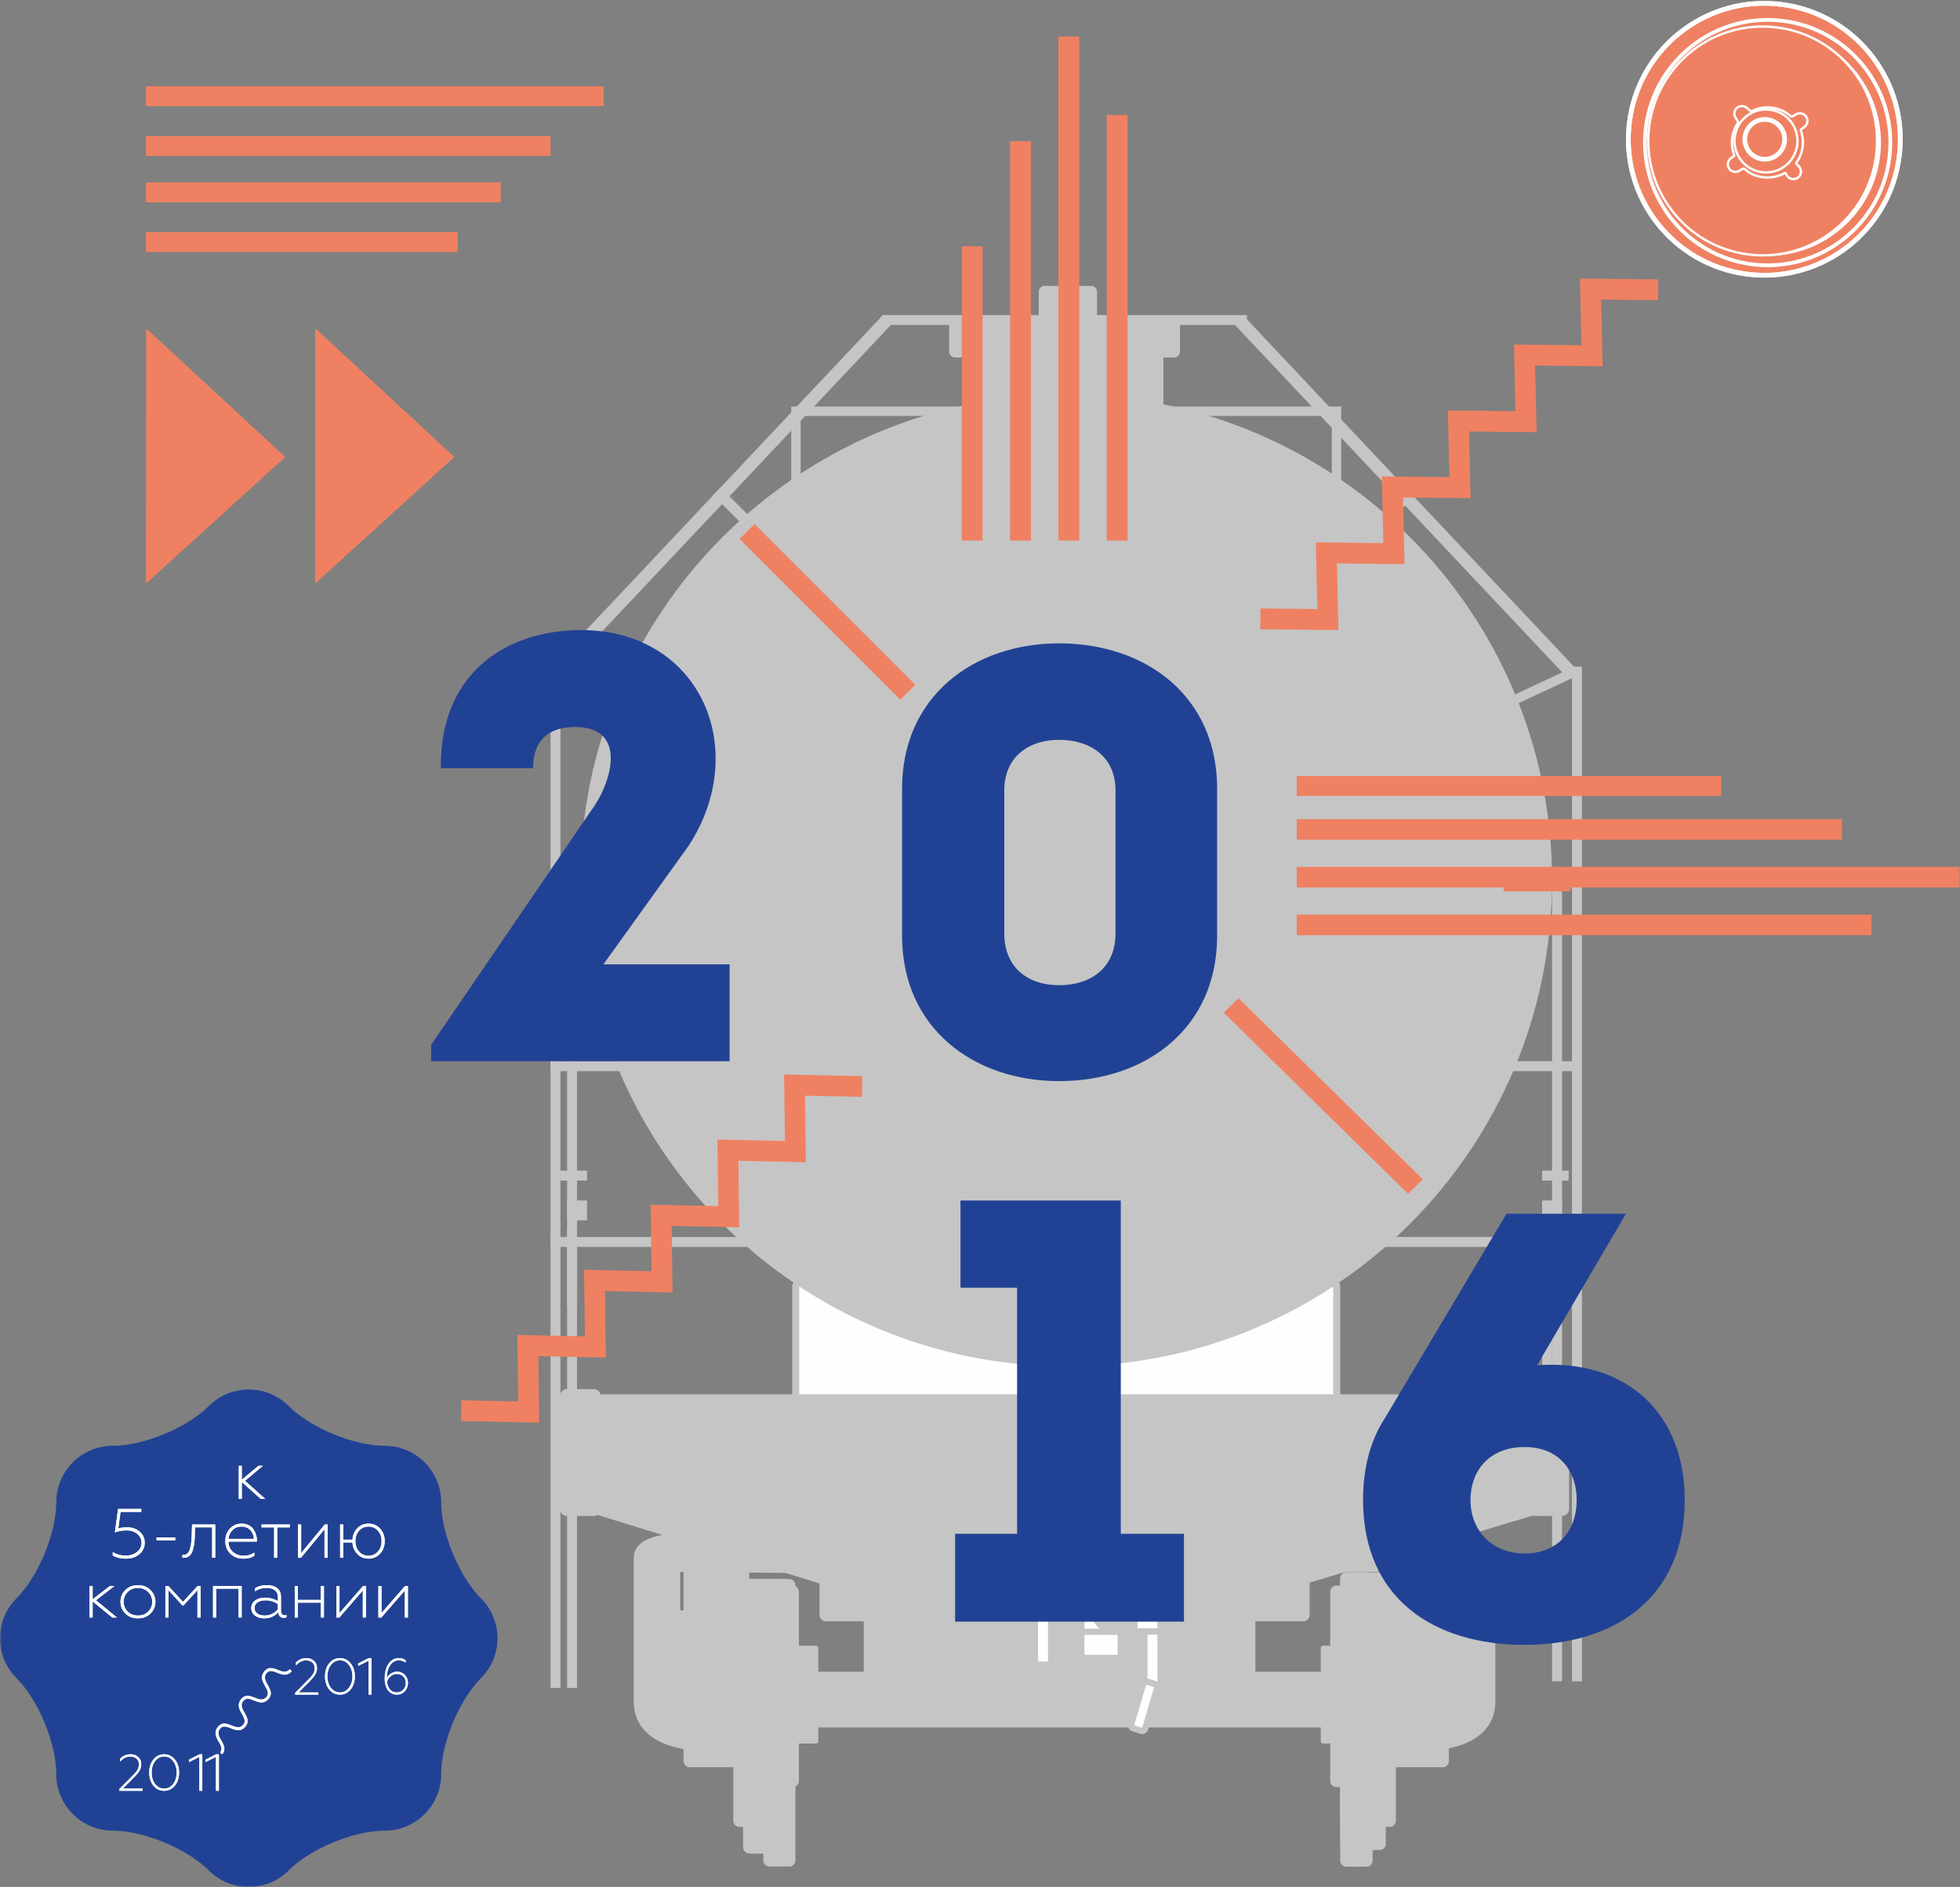 <svg xmlns="http://www.w3.org/2000/svg" xmlns:xlink="http://www.w3.org/1999/xlink" width="591" height="569" viewBox="0 0 591 569">
    <rect x="0" y="0" width="591" height="569" fill="#808080" stroke="none"/>
    <defs>
        <path id="a" d="M0 569h591V0H0z"/>
    </defs>
    <g fill="none" fill-rule="evenodd">
        <path fill="#C5C5C5" d="M430.985 526S449 526 449 513.167v-43.62c0-7.703-25.735-5.136-25.735-5.136L375 472.107h63.707v15.402h-7.722V526z"/>
        <path stroke="#C5C5C5" stroke-linecap="round" stroke-linejoin="round" stroke-width="3.788" d="M430.985 526S449 526 449 513.167v-43.62c0-7.703-25.735-5.136-25.735-5.136L375 472.107h63.707v15.402h-7.722V526z"/>
        <path fill="#C5C5C5" d="M430.985 526S449 526 449 513.168v-43.62c0-7.704-25.736-5.138-25.736-5.138L375 472.11h63.705v15.4h-7.72V526zM210.885 526S193 526 193 513.167v-43.62c0-7.703 25.55-5.136 25.55-5.136l56.45 8.355-71.779-.659v15.402h7.664V526z"/>
        <path stroke="#C5C5C5" stroke-linecap="round" stroke-linejoin="round" stroke-width="3.788" d="M210.885 526S193 526 193 513.167v-43.62c0-7.703 25.55-5.136 25.55-5.136l56.45 8.355-71.779-.659v15.402h7.664V526z"/>
        <path fill="#C5C5C5" d="M210.886 526S193 526 193 513.168v-43.62c0-7.704 25.55-5.138 25.55-5.138l56.45 8.356-71.779-.657v15.4h7.665V526z"/>
        <mask id="b" fill="#fff">
            <use xlink:href="#a"/>
        </mask>
        <path stroke="#C5C5C5" stroke-width="2.835" d="M240 177h163v-53H240z" mask="url(#b)"/>
        <path fill="#C5C5C5" d="M171 509h3V370h-3z" mask="url(#b)"/>
        <path stroke="#C5C5C5" stroke-linecap="round" stroke-linejoin="round" stroke-width="4.258" d="M241 445h161v-57H241z" mask="url(#b)"/>
        <path fill="#FEFEFE" d="M241 445h161v-57H241z" mask="url(#b)"/>
        <path stroke="#C5C5C5" stroke-linecap="round" stroke-linejoin="round" stroke-width="3.588" d="M288 103h66v-3h-66z" mask="url(#b)"/>
        <path fill="#FEFEFE" d="M288 103h66v-3h-66z" mask="url(#b)"/>
        <path stroke="#C5C5C5" stroke-linecap="round" stroke-linejoin="round" stroke-width="3.588" d="M315 91h14v-3h-14z" mask="url(#b)"/>
        <path fill="#C5C5C5" d="M315 91h14v-3h-14z" mask="url(#b)"/>
        <path stroke="#C5C5C5" stroke-linecap="round" stroke-linejoin="round" stroke-width="3.588" d="M327 97h2v-6h-2z" mask="url(#b)"/>
        <path fill="#C5C5C5" d="M327 97h2v-6h-2z" mask="url(#b)"/>
        <path stroke="#C5C5C5" stroke-linecap="round" stroke-linejoin="round" stroke-width="3.588" d="M315 97h2v-6h-2z" mask="url(#b)"/>
        <path fill="#C5C5C5" d="M315 97h12v-6h-12z" mask="url(#b)"/>
        <path stroke="#C5C5C5" stroke-linecap="round" stroke-linejoin="round" stroke-width="3.588" d="M288 100h66v-3h-66z" mask="url(#b)"/>
        <path fill="#C5C5C5" d="M288 100h66v-3h-66z" mask="url(#b)"/>
        <path stroke="#C5C5C5" stroke-linecap="round" stroke-linejoin="round" stroke-width="3.588" d="M292 132h57v-29h-57z" mask="url(#b)"/>
        <path fill="#C5C5C5" d="M292 132h57v-29h-57z" mask="url(#b)"/>
        <path stroke="#C5C5C5" stroke-linecap="round" stroke-linejoin="round" stroke-width="3.588" d="M288 106h66v-3h-66z" mask="url(#b)"/>
        <path fill="#C5C5C5" d="M288 106h66v-3h-66z" mask="url(#b)"/>
        <path stroke="#C5C5C5" stroke-linecap="round" stroke-linejoin="round" stroke-width="3.588" d="M310 109h6v-6h-6z" mask="url(#b)"/>
        <path fill="#C5C5C5" d="M310 109h6v-6h-6z" mask="url(#b)"/>
        <path stroke="#C5C5C5" stroke-linecap="round" stroke-linejoin="round" stroke-width="3.588" d="M327 109h6v-6h-6z" mask="url(#b)"/>
        <path fill="#C5C5C5" d="M327 109h6v-6h-6z" mask="url(#b)"/>
        <path stroke="#C5C5C5" stroke-linecap="round" stroke-linejoin="round" stroke-width="3.588" d="M310 103h6v-6h-6z" mask="url(#b)"/>
        <path fill="#C5C5C5" d="M310 103h6v-6h-6z" mask="url(#b)"/>
        <path stroke="#C5C5C5" stroke-linecap="round" stroke-linejoin="round" stroke-width="3.588" d="M327 103h6v-6h-6z" mask="url(#b)"/>
        <path fill="#C5C5C5" d="M327 103h6v-6h-6zM474 507h3V201h-3zM166 323h308v-3H166zM166 376h308v-3H166zM426 150.15L400.15 176l-2.15-2.157L423.849 148zM169 270h20v-3h-20z" mask="url(#b)"/>
        <path fill="#C5C5C5" d="M476 203.573L430.208 225 429 222.434 474.79 201zM166 509h3V201h-3z" mask="url(#b)"/>
        <path fill="#C5C5C5" d="M168.761 204L166 201.41 266.239 95 269 97.598z" mask="url(#b)"/>
        <path fill="#C5C5C5" d="M215 149.304L242.696 177l2.304-2.31L217.304 147zM166 203.573L211.798 225l1.202-2.566L167.21 201z" mask="url(#b)"/>
        <path fill="#C5C5C5" d="M175 265.504C175 346.415 240.596 412 321.507 412 402.42 412 468 346.415 468 265.504 468 184.59 402.42 119 321.507 119 240.597 119 175 184.59 175 265.504M462 454.761l-70.068 21.058-142.158.181L181 454.761V423h280.28z" mask="url(#b)"/>
        <path stroke="#C5C5C5" stroke-linecap="round" stroke-linejoin="round" stroke-width="4.414" d="M462 454.761l-70.068 21.058-142.158.181L181 454.761V423h280.28z" mask="url(#b)"/>
        <path fill="#C5C5C5" d="M462 454.762l-70.07 21.059-142.155.179L181 454.762V423h280.278z" mask="url(#b)"/>
        <path fill="#C5C5C5" d="M177 429h292v-6H177z" mask="url(#b)"/>
        <path stroke="#C5C5C5" stroke-linecap="round" stroke-linejoin="round" stroke-width="5.111" d="M177 429h292v-6H177z" mask="url(#b)"/>
        <path fill="#C5C5C5" d="M177 429h292v-6H177zM171 394h3V264h-3z" mask="url(#b)"/>
        <path fill="#C5C5C5" d="M171 368h6v-6h-6zM169 356h8v-3h-8zM171 455h8v-34h-8z" mask="url(#b)"/>
        <path stroke="#C5C5C5" stroke-linecap="round" stroke-linejoin="round" stroke-width="4.258" d="M171 455h8v-34h-8z" mask="url(#b)"/>
        <path fill="#C5C5C5" d="M171 455h8v-34h-8zM468 507h3V264h-3z" mask="url(#b)"/>
        <path fill="#C5C5C5" d="M465 368h6v-6h-6zM465 419h3v-50h-3zM465 356h8v-3h-8zM463 455h8v-34h-8z" mask="url(#b)"/>
        <path stroke="#C5C5C5" stroke-linecap="round" stroke-linejoin="round" stroke-width="4.258" d="M463 455h8v-34h-8z" mask="url(#b)"/>
        <path fill="#C5C5C5" d="M463 455h8v-34h-8zM266 98h110v-3H266z" mask="url(#b)"/>
        <path fill="#C5C5C5" d="M472.24 204l2.76-2.59L374.762 95 372 97.598zM319 460h6v-6h-6z" mask="url(#b)"/>
        <path stroke="#C5C5C5" stroke-linecap="round" stroke-linejoin="round" stroke-width="4.093" d="M319 460h6v-6h-6z" mask="url(#b)"/>
        <path fill="#C5C5C5" d="M319 460h6v-6h-6zM263 510h113v-21H263z" mask="url(#b)"/>
        <path stroke="#C5C5C5" stroke-linecap="round" stroke-linejoin="round" stroke-width="5.091" d="M263 510h113v-21H263z" mask="url(#b)"/>
        <path fill="#C5C5C5" d="M263 510h113v-21H263zM403 537h7v-57h-7z" mask="url(#b)"/>
        <path stroke="#C5C5C5" stroke-linecap="round" stroke-linejoin="round" stroke-width="3.788" d="M403 537h7v-57h-7z" mask="url(#b)"/>
        <path fill="#C5C5C5" d="M403 537h7v-57h-7zM232 537h7v-57h-7z" mask="url(#b)"/>
        <path stroke="#C5C5C5" stroke-linecap="round" stroke-linejoin="round" stroke-width="3.788" d="M232 537h7v-57h-7z" mask="url(#b)"/>
        <path fill="#C5C5C5" d="M232 537h7v-57h-7z" mask="url(#b)"/>
        <path fill="#C5C5C5" d="M210 519h219v-13H210z" mask="url(#b)"/>
        <path stroke="#C5C5C5" stroke-linecap="round" stroke-linejoin="round" stroke-width="3.788" d="M210 519h219v-13H210z" mask="url(#b)"/>
        <path fill="#C5C5C5" d="M210 519h219v-13H210zM249 487h144v-13H249z" mask="url(#b)"/>
        <path stroke="#C5C5C5" stroke-linecap="round" stroke-linejoin="round" stroke-width="3.788" d="M249 487h144v-13H249z" mask="url(#b)"/>
        <path fill="#C5C5C5" d="M249 487h144v-13H249zM223 549h13v-69h-13z" mask="url(#b)"/>
        <path stroke="#C5C5C5" stroke-linecap="round" stroke-linejoin="round" stroke-width="3.788" d="M223 549h13v-69h-13z" mask="url(#b)"/>
        <path fill="#C5C5C5" d="M223 549h13v-69h-13zM406 549h13v-69h-13z" mask="url(#b)"/>
        <path stroke="#C5C5C5" stroke-linecap="round" stroke-linejoin="round" stroke-width="3.788" d="M406 549h13v-69h-13z" mask="url(#b)"/>
        <path fill="#C5C5C5" d="M406 549h13v-69h-13zM308 492h26v-32h-26z" mask="url(#b)"/>
        <path stroke="#C5C5C5" stroke-linecap="round" stroke-linejoin="round" stroke-width="3.788" d="M308 492h26v-32h-26z" mask="url(#b)"/>
        <path fill="#C5C5C5" d="M308 492h26v-32h-26z" mask="url(#b)"/>
        <path fill="#C5C5C5" d="M304 467.089c0-2.814 2.388-5.089 5.331-5.089h5.337c2.95 0 5.332 2.275 5.332 5.089V490h-10.669c-2.943 0-5.331-2.285-5.331-5.094v-17.817z" mask="url(#b)"/>
        <path stroke="#C5C5C5" stroke-linecap="round" stroke-linejoin="round" stroke-width="3.788" d="M304 467.089c0-2.814 2.388-5.089 5.331-5.089h5.337c2.95 0 5.332 2.275 5.332 5.089V490h-10.669c-2.943 0-5.331-2.285-5.331-5.094v-17.817z" mask="url(#b)"/>
        <path fill="#C5C5C5" d="M304 467.088c0-2.814 2.388-5.088 5.331-5.088h5.337c2.95 0 5.332 2.274 5.332 5.088V490h-10.669c-2.943 0-5.331-2.287-5.331-5.095v-17.817z" mask="url(#b)"/>
        <path fill="#C5C5C5" d="M306 475h7v-7h-7z" mask="url(#b)"/>
        <path stroke="#C5C5C5" stroke-linecap="round" stroke-linejoin="round" stroke-width="3.788" d="M306 475h7v-7h-7z" mask="url(#b)"/>
        <path fill="#C5C5C5" d="M306 475h7v-7h-7z" mask="url(#b)"/>
        <path fill="#FEFEFE" d="M327 499h10v-16h-10z" mask="url(#b)"/>
        <path stroke="#C5C5C5" stroke-linecap="round" stroke-linejoin="round" stroke-width="3.788" d="M327 499h10v-16h-10z" mask="url(#b)"/>
        <path fill="#FEFEFE" d="M327 499h10v-16h-10z" mask="url(#b)"/>
        <path fill="#FEFEFE" d="M327 499h10v-6h-10z" mask="url(#b)"/>
        <path stroke="#C5C5C5" stroke-linecap="round" stroke-linejoin="round" stroke-width="3.788" d="M327 499h10v-6h-10z" mask="url(#b)"/>
        <path fill="#FEFEFE" d="M327 499h10v-6h-10z" mask="url(#b)"/>
        <path fill="#C5C5C5" d="M313 488h3v-23h-3z" mask="url(#b)"/>
        <path stroke="#C5C5C5" stroke-linecap="round" stroke-linejoin="round" stroke-width="3.788" d="M313 488h3v-23h-3z" mask="url(#b)"/>
        <path fill="#C5C5C5" d="M313 488h3v-23h-3zM321 478h7v-18h-7z" mask="url(#b)"/>
        <path stroke="#C5C5C5" stroke-linecap="round" stroke-linejoin="round" stroke-width="3.788" d="M321 478h7v-18h-7z" mask="url(#b)"/>
        <path fill="#C5C5C5" d="M321 478h7v-18h-7zM347 485.925c0 2.802-2.386 5.075-5.33 5.075h-5.339c-2.944 0-5.331-2.273-5.331-5.075V458h10.67c2.944 0 5.33 2.267 5.33 5.075v22.85z" mask="url(#b)"/>
        <path stroke="#C5C5C5" stroke-linecap="round" stroke-linejoin="round" stroke-width="3.788" d="M347 485.925c0 2.802-2.386 5.075-5.33 5.075h-5.339c-2.944 0-5.331-2.273-5.331-5.075V458h10.67c2.944 0 5.33 2.267 5.33 5.075v22.85z" mask="url(#b)"/>
        <path fill="#C5C5C5" d="M347 485.926c0 2.8-2.386 5.074-5.33 5.074h-5.339c-2.944 0-5.331-2.273-5.331-5.074V458h10.67c2.944 0 5.33 2.267 5.33 5.075v22.85z" mask="url(#b)"/>
        <path fill="#C5C5C5" d="M331 461h10v-3h-10z" mask="url(#b)"/>
        <path stroke="#C5C5C5" stroke-linecap="round" stroke-linejoin="round" stroke-width="3.788" d="M331 461h10v-3h-10z" mask="url(#b)"/>
        <path fill="#C5C5C5" d="M331 461h10v-3h-10z" mask="url(#b)"/>
        <path fill="#C5C5C5" d="M339 488h3v-28h-3z" mask="url(#b)"/>
        <path stroke="#C5C5C5" stroke-linecap="round" stroke-linejoin="round" stroke-width="3.788" d="M339 488h3v-28h-3z" mask="url(#b)"/>
        <path fill="#C5C5C5" d="M339 488h3v-28h-3zM306 473h10v-3h-10z" mask="url(#b)"/>
        <path stroke="#C5C5C5" stroke-linecap="round" stroke-linejoin="round" stroke-width="3.788" d="M306 473h10v-3h-10z" mask="url(#b)"/>
        <path fill="#C5C5C5" d="M306 473h10v-3h-10z" mask="url(#b)"/>
        <path fill="#FEFEFE" d="M346 508h3v-20h-3z" mask="url(#b)"/>
        <path stroke="#C5C5C5" stroke-linecap="round" stroke-linejoin="round" stroke-width="3.788" d="M346 508h3v-20h-3z" mask="url(#b)"/>
        <path fill="#FEFEFE" d="M346 508h3v-20h-3z" mask="url(#b)"/>
        <path fill="#FEFEFE" d="M343 491h6v-3h-6z" mask="url(#b)"/>
        <path stroke="#C5C5C5" stroke-linecap="round" stroke-linejoin="round" stroke-width="3.788" d="M343 491h6v-3h-6z" mask="url(#b)"/>
        <path fill="#FEFEFE" d="M343 491h6v-3h-6zM342 520.257l2.387.743L348 508.743l-2.387-.743z" mask="url(#b)"/>
        <path stroke="#C5C5C5" stroke-linecap="round" stroke-linejoin="round" stroke-width="3.788" d="M342 520.257l2.387.743L348 508.743l-2.387-.743z" mask="url(#b)"/>
        <path fill="#FEFEFE" d="M342 520.257l2.387.743L348 508.743l-2.387-.743zM313 501h3v-13h-3z" mask="url(#b)"/>
        <path stroke="#C5C5C5" stroke-linecap="round" stroke-linejoin="round" stroke-width="3.788" d="M313 501h3v-13h-3z" mask="url(#b)"/>
        <path fill="#FEFEFE" d="M313 501h3v-13h-3z" mask="url(#b)"/>
        <path fill="#C5C5C5" d="M208 531h16v-57h-16z" mask="url(#b)"/>
        <path stroke="#C5C5C5" stroke-linecap="round" stroke-linejoin="round" stroke-width="3.788" d="M208 531h16v-57h-16z" mask="url(#b)"/>
        <path fill="#C5C5C5" d="M208 531h16v-57h-16zM419 531h16v-57h-16z" mask="url(#b)"/>
        <path stroke="#C5C5C5" stroke-linecap="round" stroke-linejoin="round" stroke-width="3.788" d="M419 531h16v-57h-16z" mask="url(#b)"/>
        <path fill="#C5C5C5" d="M419 531h16v-57h-16zM406 556h10v-80h-10z" mask="url(#b)"/>
        <path stroke="#C5C5C5" stroke-linecap="round" stroke-linejoin="round" stroke-width="3.725" d="M406 556h10v-80h-10z" mask="url(#b)"/>
        <path fill="#C5C5C5" d="M406 556h10v-80h-10z" mask="url(#b)"/>
        <path fill="#C5C5C5" d="M406 561h6v-85h-6z" mask="url(#b)"/>
        <path stroke="#C5C5C5" stroke-linecap="round" stroke-linejoin="round" stroke-width="3.788" d="M406 561h6v-85h-6z" mask="url(#b)"/>
        <path fill="#C5C5C5" d="M406 561h6v-85h-6zM226 557h10v-79h-10z" mask="url(#b)"/>
        <path stroke="#C5C5C5" stroke-linecap="round" stroke-linejoin="round" stroke-width="3.878" d="M226 557h10v-79h-10z" mask="url(#b)"/>
        <path fill="#C5C5C5" d="M226 557h10v-79h-10z" mask="url(#b)"/>
        <path fill="#C5C5C5" d="M232 561h6v-83h-6z" mask="url(#b)"/>
        <path stroke="#C5C5C5" stroke-linecap="round" stroke-linejoin="round" stroke-width="3.679" d="M232 561h6v-83h-6z" mask="url(#b)"/>
        <path fill="#C5C5C5" d="M232 561h6v-83h-6zM240 525h6v-28h-6z" mask="url(#b)"/>
        <path stroke="#C5C5C5" stroke-linecap="round" stroke-linejoin="round" stroke-width="1.5" d="M240 525h6v-28h-6z" mask="url(#b)"/>
        <path fill="#C5C5C5" d="M240 525h6v-28h-6zM399 525h6v-28h-6z" mask="url(#b)"/>
        <path stroke="#C5C5C5" stroke-linecap="round" stroke-linejoin="round" stroke-width="1.5" d="M399 525h6v-28h-6z" mask="url(#b)"/>
        <path fill="#C5C5C5" d="M399 525h6v-28h-6z" mask="url(#b)"/>
        <path fill="#EF8162" d="M537.144 1.328c22.44 2.837 38.367 23.373 35.528 45.818-2.838 22.44-23.375 38.365-45.815 35.526-22.442-2.838-38.368-23.375-35.53-45.816 2.841-22.445 23.377-38.368 45.817-35.528" mask="url(#b)"/>
        <path stroke="#FEFEFE" stroke-width=".567" d="M537.144 1.328c22.44 2.837 38.367 23.373 35.528 45.818-2.838 22.44-23.375 38.365-45.815 35.526-22.442-2.838-38.368-23.375-35.53-45.816 2.841-22.445 23.377-38.368 45.817-35.528z" mask="url(#b)"/>
        <path stroke="#FEFEFE" stroke-linecap="round" stroke-linejoin="round" stroke-width="1.417" d="M537.144 1.329c22.457 2.84 38.368 23.355 35.528 45.817-2.84 22.458-23.358 38.366-45.817 35.526-22.458-2.842-38.368-23.356-35.527-45.816 2.842-22.461 23.357-38.37 45.816-35.527" mask="url(#b)"/>
        <path stroke="#FEFEFE" stroke-width="1.417" d="M537.144 1.329c22.457 2.84 38.368 23.355 35.528 45.817-2.84 22.458-23.358 38.366-45.817 35.526-22.458-2.842-38.368-23.356-35.527-45.816 2.842-22.461 23.357-38.37 45.816-35.527M515.75 23.225a2.387 2.387 0 0 1 2.068 2.665 2.386 2.386 0 1 1-2.068-2.666" mask="url(#b)"/>
        <path fill="#EF8162" d="M515.813 23.02a2.501 2.501 0 0 1 2.167 2.793 2.501 2.501 0 1 1-2.167-2.793" mask="url(#b)"/>
        <path stroke="#FEFEFE" stroke-linecap="round" stroke-linejoin="round" stroke-width=".597" d="M515.813 23.02a2.501 2.501 0 0 1 2.167 2.793 2.501 2.501 0 1 1-2.167-2.793z" mask="url(#b)"/>
        <path fill="#EF8162" d="M537.642 6.296c20.27 2.564 34.626 21.079 32.062 41.348-2.564 20.266-21.077 34.623-41.346 32.06-20.267-2.563-34.625-21.079-32.062-41.344 2.565-20.27 21.08-34.628 41.346-32.064m-.425 3.368c18.408 2.327 31.446 19.145 29.117 37.553-2.329 18.408-19.14 31.446-37.551 29.117-18.408-2.327-31.446-19.141-29.118-37.55 2.327-18.407 19.144-31.45 37.552-29.12" mask="url(#b)"/>
        <path stroke="#FEFEFE" stroke-linecap="round" stroke-linejoin="round" stroke-width="1.134" d="M537.642 6.296c20.27 2.564 34.626 21.079 32.062 41.348-2.564 20.266-21.077 34.623-41.346 32.06-20.267-2.563-34.625-21.079-32.062-41.344 2.565-20.27 21.08-34.628 41.346-32.064zm-.425 3.368c18.408 2.327 31.446 19.145 29.117 37.553-2.329 18.408-19.14 31.446-37.551 29.117-18.408-2.327-31.446-19.141-29.118-37.55 2.327-18.407 19.144-31.45 37.552-29.12z" mask="url(#b)"/>
        <path fill="#EF8162" d="M535.828 8.276c18.884 2.388 32.285 19.668 29.896 38.554-2.389 18.883-19.67 32.282-38.554 29.894-18.882-2.388-32.283-19.669-29.894-38.552 2.389-18.886 19.669-32.285 38.552-29.896m-20.901 14.773a2.656 2.656 0 1 1-.667 5.27 2.656 2.656 0 0 1 .667-5.27" mask="url(#b)"/>
        <path stroke="#FEFEFE" stroke-width=".216" d="M535.828 8.276c18.884 2.388 32.285 19.668 29.896 38.554-2.389 18.883-19.67 32.282-38.554 29.894-18.882-2.388-32.283-19.669-29.894-38.552 2.389-18.886 19.669-32.285 38.552-29.896zm-20.901 14.773a2.656 2.656 0 1 1-.667 5.27 2.656 2.656 0 0 1 .667-5.27z" mask="url(#b)"/>
        <path fill="#EF8162" d="M535.828 8.276c18.884 2.388 32.285 19.667 29.896 38.555-2.389 18.883-19.67 32.282-38.554 29.893-18.882-2.388-32.283-19.668-29.894-38.551 2.389-18.887 19.669-32.286 38.552-29.897" mask="url(#b)"/>
        <path stroke="#FEFEFE" stroke-linecap="round" stroke-linejoin="round" stroke-width=".709" d="M535.828 8.276c18.884 2.388 32.285 19.667 29.896 38.555-2.389 18.883-19.67 32.282-38.554 29.893-18.882-2.388-32.283-19.668-29.894-38.551 2.389-18.887 19.669-32.286 38.552-29.897z" mask="url(#b)"/>
        <path fill="#EF8162" d="M531.582 53.444a10.76 10.76 0 0 0 5.718-.843c1.516-.673.774-.675 1.563.435.36.504.925.862 1.592.946 1.259.157 2.41-.722 2.568-1.963a2.242 2.242 0 0 0-.512-1.734c-1.329-1.58-1.109-.393.027-2.687a10.477 10.477 0 0 0 .965-6.2c-.457-3.012-1.132-1.644.717-3.248a2.27 2.27 0 0 0 .762-1.417c.158-1.244-.734-2.378-1.992-2.535a2.317 2.317 0 0 0-1.458.297c-2.04 1.195-.912.615-3.395-.755a10.844 10.844 0 0 0-7.424-1.113c-2.734.57-2.136 1.646-3.87.003a2.295 2.295 0 0 0-1.301-.612c-1.258-.158-2.407.723-2.565 1.966a2.23 2.23 0 0 0 .34 1.502c1.347 2.084.706.91-.376 3.679-.304.78-.517 1.607-.63 2.475a10.43 10.43 0 0 0 .175 3.637c.632 2.778.705 1.102-.853 2.712-.326.341-.55.779-.615 1.282-.159 1.24.733 2.375 1.99 2.532a2.305 2.305 0 0 0 1.587-.38c1.775-1.2 1.218-.203 3.395.917 1.09.56 2.3.943 3.592 1.104" mask="url(#b)"/>
        <path stroke="#FEFEFE" stroke-width=".216" d="M531.582 53.444a10.76 10.76 0 0 0 5.718-.843c1.516-.673.774-.675 1.563.435.36.504.925.862 1.592.946 1.259.157 2.41-.722 2.568-1.963a2.242 2.242 0 0 0-.512-1.734c-1.329-1.58-1.109-.393.027-2.687a10.477 10.477 0 0 0 .965-6.2c-.457-3.012-1.132-1.644.717-3.248a2.27 2.27 0 0 0 .762-1.417c.158-1.244-.734-2.378-1.992-2.535a2.317 2.317 0 0 0-1.458.297c-2.04 1.195-.912.615-3.395-.755a10.844 10.844 0 0 0-7.424-1.113c-2.734.57-2.136 1.646-3.87.003a2.295 2.295 0 0 0-1.301-.612c-1.258-.158-2.407.723-2.565 1.966a2.23 2.23 0 0 0 .34 1.502c1.347 2.084.706.91-.376 3.679-.304.78-.517 1.607-.63 2.475a10.43 10.43 0 0 0 .175 3.637c.632 2.778.705 1.102-.853 2.712-.326.341-.55.779-.615 1.282-.159 1.24.733 2.375 1.99 2.532a2.305 2.305 0 0 0 1.587-.38c1.775-1.2 1.218-.203 3.395.917 1.09.56 2.3.943 3.592 1.104z" mask="url(#b)"/>
        <path fill="#EF8162" d="M531.582 53.444a10.761 10.761 0 0 0 5.718-.843c1.516-.673.774-.674 1.563.435.36.505.925.863 1.592.946 1.259.157 2.408-.722 2.568-1.962a2.24 2.24 0 0 0-.512-1.734c-1.328-1.582-1.109-.393.027-2.688a10.471 10.471 0 0 0 .964-6.2c-.456-3.01-1.13-1.644.717-3.248.405-.352.689-.849.763-1.417.158-1.244-.735-2.378-1.992-2.536a2.317 2.317 0 0 0-1.458.298c-2.04 1.195-.912.615-3.394-.756a10.752 10.752 0 0 0-3.872-1.255 10.881 10.881 0 0 0-3.553.143c-2.733.57-2.136 1.646-3.87.003a2.295 2.295 0 0 0-1.301-.612c-1.257-.157-2.407.723-2.565 1.965-.07.544.062 1.072.34 1.502 1.347 2.086.706.911-.376 3.68a10.443 10.443 0 0 0-.63 2.474c-.158 1.25-.09 2.472.175 3.639.633 2.777.706 1.102-.852 2.711-.327.34-.552.778-.615 1.282-.16 1.24.732 2.375 1.989 2.532a2.302 2.302 0 0 0 1.587-.38c1.775-1.2 1.218-.203 3.395.917 1.091.56 2.3.943 3.592 1.104" mask="url(#b)"/>
        <path stroke="#FEFEFE" stroke-linecap="round" stroke-linejoin="round" stroke-width=".709" d="M531.582 53.444a10.761 10.761 0 0 0 5.718-.843c1.516-.673.774-.674 1.563.435.36.505.925.863 1.592.946 1.259.157 2.408-.722 2.568-1.962a2.24 2.24 0 0 0-.512-1.734c-1.328-1.582-1.109-.393.027-2.688a10.471 10.471 0 0 0 .964-6.2c-.456-3.01-1.13-1.644.717-3.248.405-.352.689-.849.763-1.417.158-1.244-.735-2.378-1.992-2.536a2.317 2.317 0 0 0-1.458.298c-2.04 1.195-.912.615-3.394-.756a10.752 10.752 0 0 0-3.872-1.255 10.881 10.881 0 0 0-3.553.143c-2.733.57-2.136 1.646-3.87.003a2.295 2.295 0 0 0-1.301-.612c-1.257-.157-2.407.723-2.565 1.965-.07.544.062 1.072.34 1.502 1.347 2.086.706.911-.376 3.68a10.443 10.443 0 0 0-.63 2.474c-.158 1.25-.09 2.472.175 3.639.633 2.777.706 1.102-.852 2.711-.327.34-.552.778-.615 1.282-.16 1.24.732 2.375 1.989 2.532a2.302 2.302 0 0 0 1.587-.38c1.775-1.2 1.218-.203 3.395.917 1.091.56 2.3.943 3.592 1.104z" mask="url(#b)"/>
        <path fill="#EF8162" d="M531.31 51.924c5.202.658 9.955-3.028 10.614-8.23.658-5.206-3.029-9.96-8.232-10.618-5.204-.658-9.958 3.028-10.616 8.233-.658 5.203 3.029 9.957 8.233 10.615" mask="url(#b)"/>
        <path stroke="#FEFEFE" stroke-width=".216" d="M531.31 51.924c5.202.658 9.955-3.028 10.614-8.23.658-5.206-3.029-9.96-8.232-10.618-5.204-.658-9.958 3.028-10.616 8.233-.658 5.203 3.029 9.957 8.233 10.615z" mask="url(#b)"/>
        <path fill="#EF8162" d="M531.31 51.924c5.202.658 9.955-3.028 10.614-8.23.657-5.206-3.029-9.96-8.232-10.618-5.204-.659-9.958 3.028-10.616 8.233-.658 5.204 3.029 9.957 8.233 10.615" mask="url(#b)"/>
        <path stroke="#FEFEFE" stroke-linecap="round" stroke-linejoin="round" stroke-width=".709" d="M531.31 51.924c5.202.658 9.955-3.028 10.614-8.23.657-5.206-3.029-9.96-8.232-10.618-5.204-.659-9.958 3.028-10.616 8.233-.658 5.204 3.029 9.957 8.233 10.615z" mask="url(#b)"/>
        <path fill="#EF8162" d="M531.248 47.952a6 6 0 1 0 1.505-11.904 6 6 0 0 0-1.505 11.904" mask="url(#b)"/>
        <path stroke="#FEFEFE" stroke-width=".216" d="M531.248 47.952a6 6 0 1 0 1.505-11.904 6 6 0 0 0-1.505 11.904z" mask="url(#b)"/>
        <path fill="#EF8162" d="M531.249 47.952a6 6 0 1 0 1.502-11.903 6 6 0 0 0-1.502 11.903" mask="url(#b)"/>
        <path stroke="#FEFEFE" stroke-linecap="round" stroke-linejoin="round" stroke-width="1.417" d="M531.249 47.952a6 6 0 1 0 1.502-11.903 6 6 0 0 0-1.502 11.903z" mask="url(#b)"/>
        <path fill="#EF8162" d="M424.57 360L369 305.386l4.43-4.386L429 355.611zM391 240h128v-6H391zM271.476 211L223 162.525l4.524-4.525L276 206.475zM380.057 183.477l17.153.182-.383-16.865-.075-3.24 3.22.035 17.152.18-.384-16.863-.075-3.24 3.22.034 17.152.182-.383-16.865-.075-3.24 3.22.035 17.153.18-.385-16.863-.073-3.24 3.22.033 17.152.183-.385-16.865-.074-3.24 3.22.034L500 84.25l-.057 6.274-17.154-.183.386 16.866.073 3.24-3.22-.035-17.152-.182.385 16.865.074 3.24-3.22-.034-17.152-.183.383 16.866.075 3.24-3.22-.036-17.152-.18.384 16.864.074 3.24-3.22-.033-17.153-.184.384 16.866.074 3.239-3.22-.033L380 189.75zM139.122 422.248l17.138.359-.21-16.829-.04-3.233 3.217.066 17.138.36-.21-16.829-.04-3.235 3.216.068 17.139.361-.21-16.83-.042-3.234 3.218.067 17.138.36-.21-16.83-.04-3.234 3.216.07 17.139.358-.211-16.83-.04-3.233 3.217.068 20.355.427-.121 6.257-17.14-.359.212 16.83.04 3.235-3.217-.07-17.138-.358.21 16.83.04 3.232-3.217-.067-17.138-.36.21 16.83.04 3.233-3.217-.066-17.138-.36.211 16.829.04 3.234-3.217-.068-17.139-.36.211 16.83.041 3.233-3.218-.066-20.355-.43z" mask="url(#b)"/>
        <path fill="#214294" d="M306.688 388.306v74.205H288V489h69v-26.489h-19.047V362h-48.336v26.306zM178.11 244.633L130 315.07V320h90v-29.21h-38.049l25.794-35.903c19.024-29.454 2.926-65.783-33.842-64.87-22.683.548-41.342 14.057-40.975 41.624h27.804c0-8.946 5.305-12.414 12.622-12.414 16.097 0 11.158 16.826 4.756 25.436v-.03zM319.319 194C293.574 194 272 210 272 237.788v44.424C272 310.001 293.574 326 319.319 326 345.607 326 367 310.001 367 282.212v-44.424C367 210 345.607 194 319.319 194m0 103.09c-9.245 0-16.498-5.241-16.498-15.605v-43.152c0-9.999 7.253-15.243 16.498-15.243 9.608 0 17.042 5.244 17.042 15.243v43.152c0 10.364-7.434 15.606-17.042 15.606M454.252 366l-36.556 61.465C412.81 434.898 411 443.6 411 452.303 411 482.038 432.354 496 459.681 496 486.646 496 508 482.038 508 452.303c0-26.29-17.735-42.607-44.519-40.612L490.265 366h-36.013zm5.429 102.44c-9.772 0-16.287-6.89-16.287-16.137 0-8.521 5.429-15.955 16.287-15.955 10.677 0 15.743 7.434 15.743 15.955 0 9.247-5.609 16.137-15.743 16.137zM62.983 423.957c6.61-6.61 17.427-6.61 24.036 0 6.608 6.61 19.664 12.018 29.014 12.018 9.345 0 16.992 7.646 16.992 16.995 0 9.348 5.408 22.403 12.02 29.013 6.607 6.609 6.607 17.426 0 24.035-6.612 6.608-12.02 19.666-12.02 29.013 0 9.348-7.647 16.995-16.992 16.995-9.35 0-22.406 5.408-29.014 12.018-6.61 6.608-17.426 6.608-24.036 0-6.609-6.61-19.665-12.018-29.014-12.018-9.346 0-16.994-7.647-16.994-16.995 0-9.347-5.408-22.405-12.017-29.013-6.61-6.609-6.61-17.426 0-24.035 6.609-6.61 12.017-19.665 12.017-29.013 0-9.349 7.648-16.995 16.994-16.995 9.349 0 22.405-5.408 29.014-12.018" mask="url(#b)"/>
        <path fill="#FEFEFE" d="M72.905 452v-5.117L78.634 452H80l-6.13-5.472L79.276 442H77.95l-5.045 4.213V442H72v10zM37.98 470c1.625 0 2.98-.442 4.043-1.348 1.063-.907 1.604-2.066 1.604-3.455 0-1.35-.5-2.466-1.5-3.33-1-.863-2.251-1.305-3.773-1.305-1.041 0-1.936.106-2.687.316l.688-4.972h6.251V455h-7.002l-.958 7.078a10.39 10.39 0 0 1 3.5-.589c1.355 0 2.46.358 3.272 1.075.833.694 1.251 1.58 1.251 2.633 0 1.116-.437 2.043-1.333 2.78-.897.738-2.022 1.096-3.377 1.096-1.522 0-2.855-.358-3.959-1.054v1.013c1.104.652 2.418.968 3.98.968zm9.231-5.5h5.627v-.863H47.21v.864zm10.608-1.586c-.063 1.62-.167 2.733-.5 3.996-.314 1.26-.98 1.952-1.918 1.952-.167 0-.313 0-.416-.02v.884c.103.02.228.02.374.02 1.397 0 2.334-.8 2.772-2.313.229-.755.375-1.47.458-2.163.084-.694.147-1.556.168-2.588l.062-2.12h5.147v9.164h.937v-10.029h-7.002l-.082 3.217zM73.364 470c1.438 0 2.542-.295 3.334-.907v-.926c-.938.632-2.022.948-3.21.948-1.332 0-2.437-.4-3.292-1.18-.854-.78-1.292-1.812-1.313-3.076h8.586v-.316c0-1.095-.312-2.19-.978-3.265-.647-1.095-1.94-1.832-3.606-1.832-1.458 0-2.647.505-3.564 1.516-.916.99-1.375 2.254-1.375 3.771 0 1.538.52 2.802 1.543 3.792 1.02.99 2.312 1.475 3.875 1.475zm-4.46-5.962c.063-.97.459-1.833 1.146-2.57.71-.759 1.647-1.137 2.814-1.137 2.667 0 3.667 2.253 3.667 3.707h-7.627zm14.692 5.708v-9.184h3.792v-.865h-8.523v.865h3.793v9.184h.938zm7.147 0l7.107-8.594v8.594h.937v-10.049h-.855l-7.126 8.617v-8.617h-.938v10.05h.875zm20.381.254c1.396 0 2.562-.505 3.48-1.496.937-1.01 1.396-2.275 1.396-3.771 0-1.517-.459-2.78-1.376-3.771-.917-1.011-2.083-1.516-3.5-1.516-1.334 0-2.46.462-3.356 1.368-.896.906-1.396 2.065-1.48 3.455h-2.792v-4.572h-.937v10.05h.937v-4.613h2.772c.104 1.41.604 2.57 1.5 3.495.896.907 2.022 1.371 3.356 1.371zm0-.885c-1.146 0-2.105-.422-2.855-1.242-.73-.843-1.105-1.898-1.105-3.14 0-1.265.376-2.317 1.105-3.139.75-.842 1.71-1.263 2.855-1.263 1.146 0 2.083.42 2.813 1.263.75.822 1.125 1.874 1.125 3.139 0 1.242-.376 2.297-1.125 3.14-.73.82-1.667 1.242-2.813 1.242zM27.936 487.76v-4.87l5.926 4.87h1.414l-6.341-5.209 5.593-4.31h-1.373l-5.219 4.01v-4.01H27v9.519h.936zm10.584-1.776c-.812-.799-1.227-1.797-1.227-2.973 0-1.18.415-2.176 1.227-2.975.831-.799 1.85-1.198 3.077-1.198 1.226 0 2.245.399 3.056 1.198.831.799 1.248 1.796 1.248 2.975 0 1.176-.417 2.174-1.248 2.973-.81.779-1.83 1.178-3.056 1.178-1.227 0-2.246-.399-3.077-1.178zm6.86.559c.977-.978 1.477-2.157 1.477-3.532 0-1.378-.5-2.555-1.477-3.534-.976-.978-2.224-1.477-3.783-1.477-1.56 0-2.828.5-3.806 1.477-.977.98-1.455 2.156-1.455 3.534 0 1.375.478 2.554 1.455 3.532.978.978 2.246 1.457 3.806 1.457 1.559 0 2.807-.48 3.783-1.457zm5.428 1.217v-8.243l4.18 4.57h.352l4.2-4.57v8.243h.937v-9.52h-.895l-4.407 4.79-4.409-4.79h-.894v9.52h.936zm14.367 0v-8.702h6.758v8.702h.935v-9.52H64.24v9.52h.936zm14.7-.598c-1.747 0-3.118-.759-3.118-2.295 0-1.378 1.289-2.296 3.389-2.296 1.247 0 2.454.38 3.64 1.117v1.578c-.812 1.037-2.247 1.896-3.91 1.896zm-.27.838c1.768 0 3.181-.599 4.263-1.816.084 1.097.811 1.655 1.705 1.655.353 0 .623-.06.81-.159v-.738c-.166.08-.353.12-.582.12-.664 0-1.081-.54-1.081-1.357v-4.232c0-2.315-1.725-3.473-4.304-3.473-1.352 0-2.537.32-3.535.939v.917c1.06-.678 2.183-1.018 3.368-1.018 2.246 0 3.536.878 3.536 2.715v1.258c-1.185-.699-2.495-1.039-3.888-1.039-1.186 0-2.163.28-2.953.859-.77.56-1.165 1.317-1.165 2.255 0 .977.375 1.737 1.123 2.295.77.54 1.664.819 2.704.819zm10.21-.24v-4.49h6.924v4.49h.935v-9.52h-.935v4.21h-6.925v-4.21h-.936v9.52h.936zm12.496 0l7.09-8.142v8.142h.936v-9.52h-.852l-7.112 8.163v-8.163h-.936v9.52h.874zm12.662 0l7.091-8.142v8.142H123v-9.52h-.853l-7.111 8.163v-8.163h-.936v9.52h.873zM36 540l.015-.557 3.68-3.691c.803-.804 1.369-1.453 1.697-1.964.327-.507.492-1.095.492-1.744 0-1.406-1.028-2.364-2.592-2.364-1.132 0-2.16.51-3.068 1.53v-.88c.848-.881 1.89-1.33 3.128-1.33.938 0 1.712.279 2.323.835.61.556.908 1.282.908 2.162a3.71 3.71 0 0 1-.522 1.946c-.342.572-.937 1.3-1.786 2.15l-3.217 3.242H43V540h-7zM49.5 539.331c1.088 0 1.985-.456 2.69-1.366.72-.927 1.074-2.082 1.074-3.466 0-1.382-.353-2.537-1.074-3.448-.705-.927-1.602-1.383-2.69-1.383-1.09 0-1.986.456-2.708 1.383-.704.911-1.056 2.066-1.056 3.448 0 1.384.352 2.539 1.056 3.466.722.91 1.619 1.366 2.708 1.366m-3.252-.896c-.833-1.048-1.248-2.37-1.248-3.936 0-1.565.415-2.871 1.248-3.92.85-1.047 1.922-1.579 3.252-1.579 1.313 0 2.385.532 3.234 1.58.85 1.048 1.266 2.354 1.266 3.92 0 1.565-.416 2.887-1.266 3.935-.849 1.049-1.921 1.565-3.234 1.565-1.33 0-2.402-.516-3.252-1.565M60.116 540v-10.216L57 531.341v-.74L60.175 529H61v11zM65.116 540v-10.216L62 531.341v-.74L65.173 529H66v11zM89 511l.015-.557 3.679-3.691c.804-.804 1.37-1.452 1.698-1.963.327-.508.49-1.095.49-1.744 0-1.407-1.026-2.364-2.59-2.364-1.133 0-2.16.51-3.07 1.529v-.88c.85-.881 1.892-1.33 3.129-1.33.939 0 1.714.279 2.324.835.61.557.908 1.283.908 2.163 0 .725-.178 1.375-.52 1.945-.344.573-.94 1.3-1.788 2.15l-3.218 3.242H96V511h-7zM102.5 510.331c1.09 0 1.986-.456 2.691-1.366.72-.927 1.073-2.082 1.073-3.464 0-1.384-.352-2.539-1.073-3.45-.705-.927-1.602-1.382-2.691-1.382-1.09 0-1.986.455-2.707 1.382-.705.911-1.057 2.066-1.057 3.45 0 1.382.352 2.537 1.057 3.464.72.91 1.618 1.366 2.707 1.366m-3.251-.895C98.416 508.387 98 507.065 98 505.5c0-1.566.416-2.873 1.249-3.922.849-1.047 1.921-1.579 3.251-1.579 1.313 0 2.385.532 3.235 1.58.85 1.048 1.265 2.355 1.265 3.92s-.416 2.887-1.265 3.936c-.85 1.048-1.922 1.564-3.235 1.564-1.33 0-2.402-.516-3.251-1.564M111.115 511v-10.214L108 502.341v-.74l3.174-1.601H112v11zM121.566 509.526c.525-.547.782-1.23.782-2.051 0-.804-.257-1.458-.782-1.96-.525-.501-1.163-.743-1.93-.743-.668 0-1.265.227-1.804.668a3.553 3.553 0 0 0-1.122 1.67c.227 2.02 1.222 3.221 2.968 3.221.752 0 1.376-.274 1.888-.805m-4.572.167c-.668-.865-.994-2.097-.994-3.66 0-1.748.383-3.176 1.164-4.315.78-1.14 1.804-1.718 3.082-1.718.795 0 1.476.214 2.058.655v.682a3.388 3.388 0 0 0-2.015-.667c-.795 0-1.477.258-2.031.775-1.122 1.017-1.604 2.642-1.604 4.602.496-1.109 1.69-1.944 3.124-1.944.895 0 1.647.318 2.271.958.639.622.951 1.426.951 2.399 0 1.018-.312 1.868-.95 2.537-.625.67-1.407 1.003-2.358 1.003-1.136 0-2.03-.441-2.698-1.307M65.757 520.686c1.234-1.475 2.644-.928 4.088-.368 1.233.479 2.498.969 3.512-.243.85-1.014.244-2.092-.376-3.195-.8-1.426-1.622-2.89-.222-4.562 1.234-1.477 2.645-.93 4.088-.369 1.234.479 2.498.97 3.513-.244.849-1.013.243-2.09-.376-3.193-.8-1.426-1.623-2.89-.223-4.563 1.234-1.476 2.645-.929 4.088-.368 1.233.479 2.499.97 3.513-.244l.638.559c-1.399 1.671-2.943 1.072-4.448.487h-.002c-1.165-.452-2.3-.892-3.15.124-1.014 1.21-.342 2.41.315 3.577.768 1.368 1.517 2.702.283 4.179-1.4 1.673-2.945 1.074-4.45.49-1.164-.453-2.301-.894-3.15.12-1.015 1.214-.342 2.411.315 3.58.767 1.368 1.517 2.704.283 4.179-1.4 1.673-2.944 1.073-4.45.489-1.165-.452-2.3-.894-3.15.122-1.014 1.212-.34 2.412.315 3.58.768 1.365 1.518 2.702.283 4.177l-.638-.557c.849-1.014.244-2.092-.375-3.194-.802-1.426-1.624-2.89-.224-4.563" mask="url(#b)"/>
        <path fill="#FEFEFE" d="M72.905 452v-5.117L78.634 452H80l-6.13-5.472L79.276 442H77.95l-5.045 4.213V442H72v10zM37.98 470c1.625 0 2.98-.442 4.043-1.348 1.063-.907 1.604-2.066 1.604-3.455 0-1.35-.5-2.466-1.5-3.33-1-.863-2.251-1.305-3.773-1.305-1.041 0-1.936.106-2.687.316l.688-4.972h6.251V455h-7.002l-.958 7.078a10.39 10.39 0 0 1 3.5-.589c1.355 0 2.46.358 3.272 1.075.833.694 1.251 1.58 1.251 2.633 0 1.116-.437 2.043-1.333 2.78-.897.738-2.022 1.096-3.377 1.096-1.522 0-2.855-.358-3.959-1.054v1.013c1.104.652 2.418.968 3.98.968zm9.231-5.5h5.627v-.863H47.21v.864zm10.608-1.586c-.063 1.62-.167 2.733-.5 3.996-.314 1.26-.98 1.952-1.918 1.952-.167 0-.313 0-.416-.02v.884c.103.02.228.02.374.02 1.397 0 2.334-.8 2.772-2.313.229-.755.375-1.47.458-2.163.084-.694.147-1.556.168-2.588l.062-2.12h5.147v9.164h.937v-10.029h-7.002l-.082 3.217zM73.364 470c1.438 0 2.542-.295 3.334-.907v-.926c-.938.632-2.022.948-3.21.948-1.332 0-2.437-.4-3.292-1.18-.854-.78-1.292-1.812-1.313-3.076h8.586v-.316c0-1.095-.312-2.19-.978-3.265-.647-1.095-1.94-1.832-3.606-1.832-1.458 0-2.647.505-3.564 1.516-.916.99-1.375 2.254-1.375 3.771 0 1.538.52 2.802 1.543 3.792 1.02.99 2.312 1.475 3.875 1.475zm-4.46-5.962c.063-.97.459-1.833 1.146-2.57.71-.759 1.647-1.137 2.814-1.137 2.667 0 3.667 2.253 3.667 3.707h-7.627zm14.692 5.708v-9.184h3.792v-.865h-8.523v.865h3.793v9.184h.938zm7.147 0l7.107-8.594v8.594h.937v-10.049h-.855l-7.126 8.617v-8.617h-.938v10.05h.875zm20.381.254c1.396 0 2.562-.505 3.48-1.496.937-1.01 1.396-2.275 1.396-3.771 0-1.517-.459-2.78-1.376-3.771-.917-1.011-2.083-1.516-3.5-1.516-1.334 0-2.46.462-3.356 1.368-.896.906-1.396 2.065-1.48 3.455h-2.792v-4.572h-.937v10.05h.937v-4.613h2.772c.104 1.41.604 2.57 1.5 3.495.896.907 2.022 1.371 3.356 1.371zm0-.885c-1.146 0-2.105-.422-2.855-1.242-.73-.843-1.105-1.898-1.105-3.14 0-1.265.376-2.317 1.105-3.139.75-.842 1.71-1.263 2.855-1.263 1.146 0 2.083.42 2.813 1.263.75.822 1.125 1.874 1.125 3.139 0 1.242-.376 2.297-1.125 3.14-.73.82-1.667 1.242-2.813 1.242zM27.936 487.76v-4.87l5.926 4.87h1.414l-6.341-5.209 5.593-4.31h-1.373l-5.219 4.01v-4.01H27v9.519h.936zm10.584-1.776c-.812-.799-1.227-1.797-1.227-2.973 0-1.18.415-2.176 1.227-2.975.831-.799 1.85-1.198 3.077-1.198 1.226 0 2.245.399 3.056 1.198.831.799 1.248 1.796 1.248 2.975 0 1.176-.417 2.174-1.248 2.973-.81.779-1.83 1.178-3.056 1.178-1.227 0-2.246-.399-3.077-1.178zm6.86.559c.977-.978 1.477-2.157 1.477-3.532 0-1.378-.5-2.555-1.477-3.534-.976-.978-2.224-1.477-3.783-1.477-1.56 0-2.828.5-3.806 1.477-.977.98-1.455 2.156-1.455 3.534 0 1.375.478 2.554 1.455 3.532.978.978 2.246 1.457 3.806 1.457 1.559 0 2.807-.48 3.783-1.457zm5.428 1.217v-8.243l4.18 4.57h.352l4.2-4.57v8.243h.937v-9.52h-.895l-4.407 4.79-4.409-4.79h-.894v9.52h.936zm14.367 0v-8.702h6.758v8.702h.935v-9.52H64.24v9.52h.936zm14.7-.598c-1.747 0-3.118-.759-3.118-2.295 0-1.378 1.289-2.296 3.389-2.296 1.247 0 2.454.38 3.64 1.117v1.578c-.812 1.037-2.247 1.896-3.91 1.896zm-.27.838c1.768 0 3.181-.599 4.263-1.816.084 1.097.811 1.655 1.705 1.655.353 0 .623-.06.81-.159v-.738c-.166.08-.353.12-.582.12-.664 0-1.081-.54-1.081-1.357v-4.232c0-2.315-1.725-3.473-4.304-3.473-1.352 0-2.537.32-3.535.939v.917c1.06-.678 2.183-1.018 3.368-1.018 2.246 0 3.536.878 3.536 2.715v1.258c-1.185-.699-2.495-1.039-3.888-1.039-1.186 0-2.163.28-2.953.859-.77.56-1.165 1.317-1.165 2.255 0 .977.375 1.737 1.123 2.295.77.54 1.664.819 2.704.819zm10.21-.24v-4.49h6.924v4.49h.935v-9.52h-.935v4.21h-6.925v-4.21h-.936v9.52h.936zm12.496 0l7.09-8.142v8.142h.936v-9.52h-.852l-7.112 8.163v-8.163h-.936v9.52h.874zm12.662 0l7.091-8.142v8.142H123v-9.52h-.853l-7.111 8.163v-8.163h-.936v9.52h.873zM36 540l.015-.557 3.68-3.691c.803-.804 1.369-1.453 1.697-1.964.327-.507.492-1.095.492-1.744 0-1.406-1.028-2.364-2.592-2.364-1.132 0-2.16.51-3.068 1.53v-.88c.848-.881 1.89-1.33 3.128-1.33.938 0 1.712.279 2.323.835.61.556.908 1.282.908 2.162a3.71 3.71 0 0 1-.522 1.946c-.342.572-.937 1.3-1.786 2.15l-3.217 3.242H43V540h-7zM49.5 539.331c1.088 0 1.985-.456 2.69-1.366.72-.927 1.074-2.082 1.074-3.466 0-1.382-.353-2.537-1.074-3.448-.705-.927-1.602-1.383-2.69-1.383-1.09 0-1.986.456-2.708 1.383-.704.911-1.056 2.066-1.056 3.448 0 1.384.352 2.539 1.056 3.466.722.91 1.619 1.366 2.708 1.366m-3.252-.896c-.833-1.048-1.248-2.37-1.248-3.936 0-1.565.415-2.871 1.248-3.92.85-1.047 1.922-1.579 3.252-1.579 1.313 0 2.385.532 3.234 1.58.85 1.048 1.266 2.354 1.266 3.92 0 1.565-.416 2.887-1.266 3.935-.849 1.049-1.921 1.565-3.234 1.565-1.33 0-2.402-.516-3.252-1.565M60.116 540v-10.216L57 531.341v-.74L60.175 529H61v11zM65.116 540v-10.216L62 531.341v-.74L65.173 529H66v11zM89 511l.015-.557 3.679-3.691c.804-.804 1.37-1.452 1.698-1.963.327-.508.49-1.095.49-1.744 0-1.407-1.026-2.364-2.59-2.364-1.133 0-2.16.51-3.07 1.529v-.88c.85-.881 1.892-1.33 3.129-1.33.939 0 1.714.279 2.324.835.61.557.908 1.283.908 2.163 0 .725-.178 1.375-.52 1.945-.344.573-.94 1.3-1.788 2.15l-3.218 3.242H96V511h-7zM102.5 510.331c1.09 0 1.986-.456 2.691-1.366.72-.927 1.073-2.082 1.073-3.464 0-1.384-.352-2.539-1.073-3.45-.705-.927-1.602-1.382-2.691-1.382-1.09 0-1.986.455-2.707 1.382-.705.911-1.057 2.066-1.057 3.45 0 1.382.352 2.537 1.057 3.464.72.91 1.618 1.366 2.707 1.366m-3.251-.895C98.416 508.387 98 507.065 98 505.5c0-1.566.416-2.873 1.249-3.922.849-1.047 1.921-1.579 3.251-1.579 1.313 0 2.385.532 3.235 1.58.85 1.048 1.265 2.355 1.265 3.92s-.416 2.887-1.265 3.936c-.85 1.048-1.922 1.564-3.235 1.564-1.33 0-2.402-.516-3.251-1.564M111.115 511v-10.214L108 502.341v-.74l3.174-1.601H112v11zM121.566 509.526c.525-.547.782-1.23.782-2.051 0-.804-.257-1.458-.782-1.96-.525-.501-1.163-.743-1.93-.743-.668 0-1.265.227-1.804.668a3.553 3.553 0 0 0-1.122 1.67c.227 2.02 1.222 3.221 2.968 3.221.752 0 1.376-.274 1.888-.805m-4.572.167c-.668-.865-.994-2.097-.994-3.66 0-1.748.383-3.176 1.164-4.315.78-1.14 1.804-1.718 3.082-1.718.795 0 1.476.214 2.058.655v.682a3.388 3.388 0 0 0-2.015-.667c-.795 0-1.477.258-2.031.775-1.122 1.017-1.604 2.642-1.604 4.602.496-1.109 1.69-1.944 3.124-1.944.895 0 1.647.318 2.271.958.639.622.951 1.426.951 2.399 0 1.018-.312 1.868-.95 2.537-.625.67-1.407 1.003-2.358 1.003-1.136 0-2.03-.441-2.698-1.307M65.757 520.686c1.234-1.475 2.644-.928 4.088-.368 1.233.479 2.498.969 3.512-.243.85-1.014.244-2.092-.376-3.195-.8-1.426-1.622-2.89-.222-4.562 1.234-1.477 2.645-.93 4.088-.369 1.234.479 2.498.97 3.513-.244.849-1.013.243-2.09-.376-3.193-.8-1.426-1.623-2.89-.223-4.563 1.234-1.476 2.645-.929 4.088-.368 1.233.479 2.499.97 3.513-.244l.638.559c-1.399 1.671-2.943 1.072-4.448.487h-.002c-1.165-.452-2.3-.892-3.15.124-1.014 1.21-.342 2.41.315 3.577.768 1.368 1.517 2.702.283 4.179-1.4 1.673-2.945 1.074-4.45.49-1.164-.453-2.301-.894-3.15.12-1.015 1.214-.342 2.411.315 3.58.767 1.368 1.517 2.704.283 4.179-1.4 1.673-2.944 1.073-4.45.489-1.165-.452-2.3-.894-3.15.122-1.014 1.212-.34 2.412.315 3.58.768 1.365 1.518 2.702.283 4.177l-.638-.557c.849-1.014.244-2.092-.375-3.194-.802-1.426-1.624-2.89-.224-4.563" mask="url(#b)"/>
        <path fill="#EF8162" d="M290 163h6.28V74.264H290V163zm43.72 0H340V34.676h-6.28V163zm-14.574 0h6.28V11h-6.28v152zm-14.573-.001h6.28V42.569h-6.28v120.43zM44 76h94v-6H44zM44 61h107v-6H44zM44 47h122v-6H44zM44 32h138v-6H44zM44.073 99L44 176l42-38.178zM95.073 99L95 176l42-38.178zM473.582 268.78h-20.197v-1.178H391v-6.204h200v6.204H473.582v1.178zM391 282h173.306v-6.205H391V282zm0-28.795h164.408V247H391v6.205z" mask="url(#b)"/>
    </g>
</svg>

